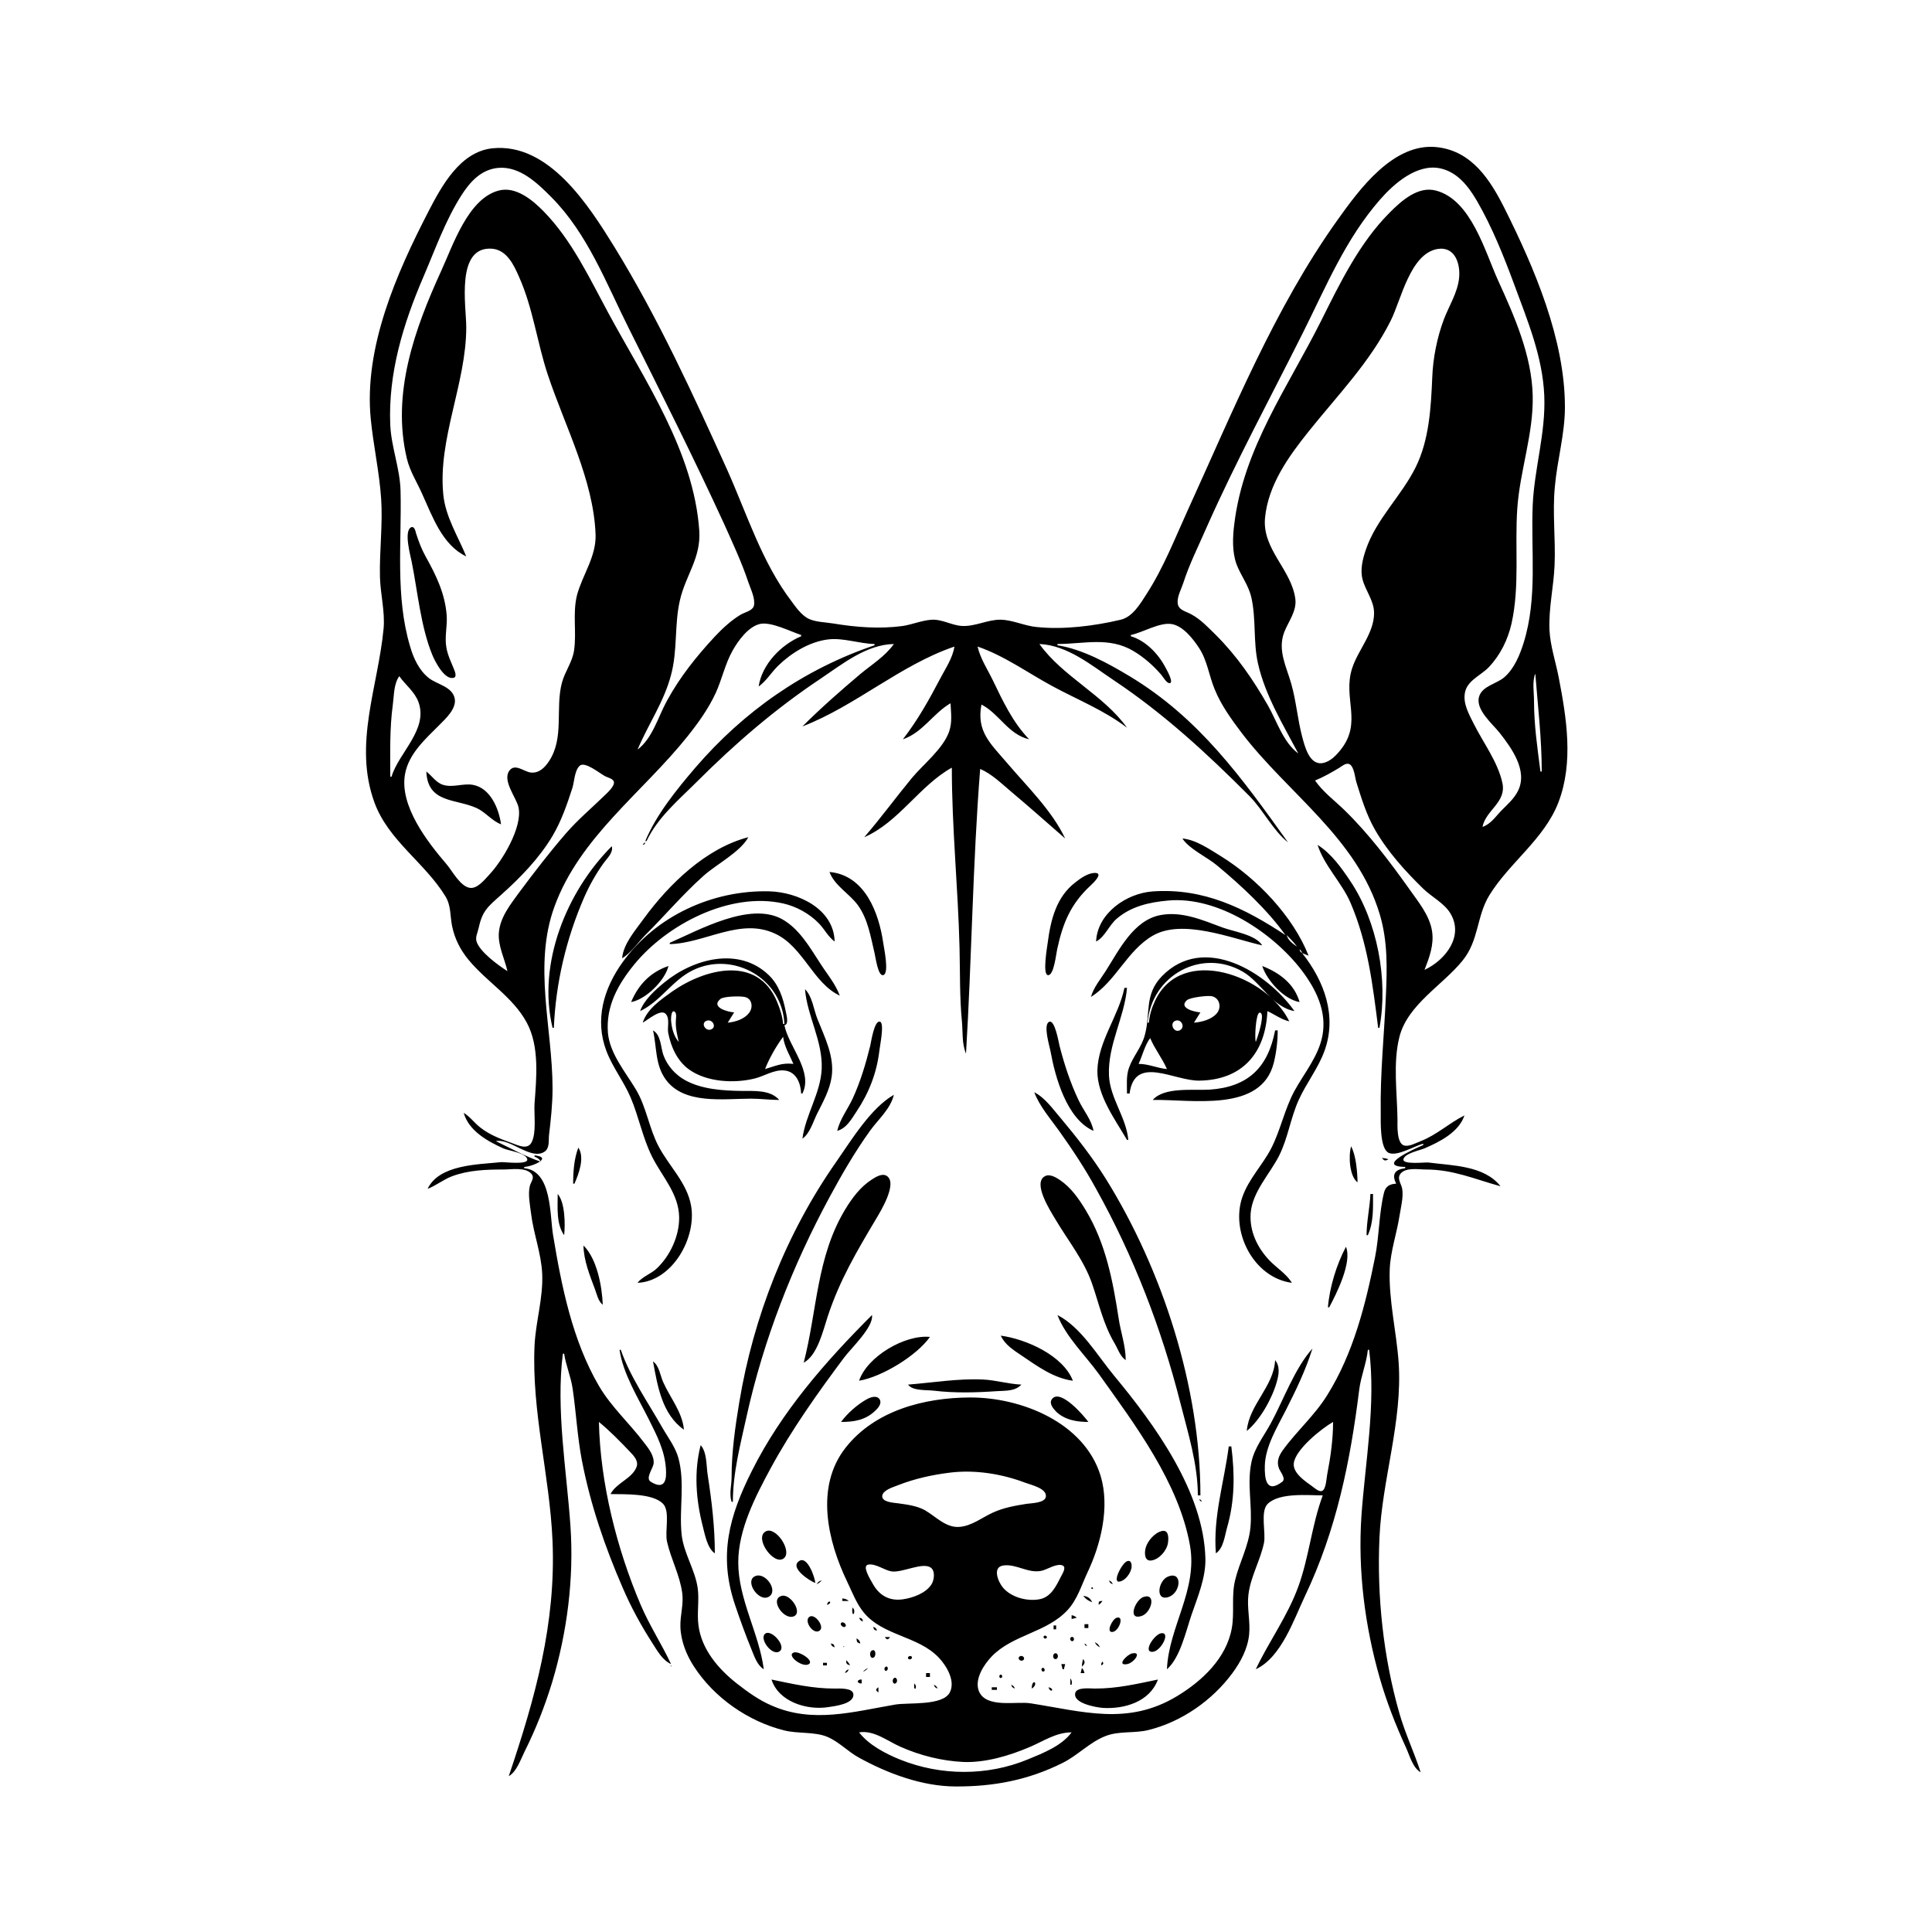 <?xml version="1.0" encoding="UTF-8"?>
<svg xmlns="http://www.w3.org/2000/svg" xmlns:xlink="http://www.w3.org/1999/xlink" width="1500pt" height="1500pt" viewBox="0 0 1500 1500" version="1.1">
<g id="surface1">
<path style=" stroke:none;fill-rule:nonzero;fill:rgb(0%,0%,0%);fill-opacity:1;" d="M 360 864 C 364 878.031 378.477 886.086 391 891.688 C 394.949 893.453 408.242 895.027 409.367 900.016 C 410.406 904.621 391.242 902.051 389 902.289 C 371.383 904.16 341 904 332 923 C 338.676 920.469 344.223 915.754 351 913.23 C 363.816 908.453 377.504 908 391 908 C 397.262 908 407.992 906.023 412.621 911.395 C 415.387 914.598 412 917.699 411.312 921 C 409.828 927.461 411.5 935.512 412.285 942 C 414.195 957.742 420.266 973.148 420.961 989 C 421.793 1008 415.863 1026.148 415 1045 C 412.785 1096.504 426.73 1145.113 428.961 1196 C 431.785 1260.543 415.414 1318.656 395 1379 C 401.168 1375.504 404.172 1366.152 407.246 1360 C 415.988 1342.516 423 1324.73 428.719 1306 C 440.348 1267.242 445.68 1225.457 442.91 1185 C 439.93 1141.465 431.5 1094.508 437 1051 L 438 1051 C 439.363 1060.109 443.199 1068.734 444.574 1078 C 447.328 1096.621 448.234 1115.492 451.805 1134 C 458.406 1168.234 469.695 1201.098 483.574 1233 C 490 1248 497.902 1262.352 506.691 1276 C 510.531 1282 514.414 1289 521 1292 C 513.699 1276.379 504.234 1262 497.426 1246 C 478.918 1202.617 465.977 1151.301 465 1104 C 473.547 1111 481.367 1119.012 488.961 1127 C 491.992 1130.188 496 1134.227 494.203 1139 C 490.582 1148.172 478.594 1151.164 474 1160 C 484.738 1160.223 506.504 1159.219 514.684 1167.418 C 520.551 1173.305 516 1189.176 517.887 1197 C 520.949 1210.586 527.906 1223.102 529.711 1237 C 530.844 1245.727 528 1254.312 528.258 1263 C 528.559 1274 532.957 1285 538.863 1294 C 554.512 1318.145 581 1336.578 609 1343.523 C 619.355 1346.105 632.391 1344.445 642 1348.352 C 651.23 1352.105 658.305 1360 667 1364.688 C 689.328 1377 716.199 1387 742 1387 C 771.527 1387.141 798.352 1382.055 825 1368.73 C 836.594 1363 846 1352.727 858 1348 C 868.762 1343.625 880.883 1346 892 1343.105 C 917.586 1336.68 941.262 1320.133 956.844 1299 C 963.309 1290.238 968.73 1280 969.828 1269 C 970.863 1258.652 968 1248.207 969.285 1238 C 971 1224 978.414 1211.754 981.332 1198 C 982.996 1190.156 978.223 1173.297 984.316 1167.512 C 993.586 1158.707 1015.34 1161 1027 1161 C 1018.383 1184 1016.363 1209 1007.945 1232 C 999.512 1255.082 985.355 1274.105 975 1296 C 994.871 1286.734 1004.488 1257.438 1013.254 1239 C 1037.602 1187.801 1048.355 1134.695 1055.285 1079 C 1056.594 1068.469 1060.965 1058.336 1062 1048 L 1063 1048 C 1068.344 1090.293 1059.98 1134.77 1057 1177 C 1054.191 1219.309 1059.621 1262.355 1071.289 1303 C 1076.617 1321.551 1083.664 1339.469 1091.691 1357 C 1094.516 1363.168 1096.859 1372.516 1103 1376 C 1097.953 1360.496 1090.902 1345.688 1086.426 1330 C 1073.965 1286.324 1069 1239.316 1071 1194 C 1073 1148.594 1089 1103.68 1085.91 1058 C 1084.27 1034.055 1077.992 1009 1079 985 C 1079.645 971.23 1084.469 957.594 1086.574 944 C 1087.578 937.52 1089.75 929.516 1088.668 923 C 1088 919.105 1084.348 915 1087.371 911.227 C 1091.555 906.168 1101.215 908 1107 908 C 1128.395 908 1144.914 915.508 1165 921 C 1152.301 904.777 1127.316 905 1109 902.574 C 1106.555 902.266 1088.668 904.469 1089.633 900 C 1090.574 895.457 1102.398 893.113 1106 891.574 C 1117.785 886.531 1132.703 879 1137 866 C 1125 872 1115.617 881.055 1103 886 C 1099.488 887.297 1093.949 890.543 1090 889.305 C 1084.332 887.438 1085 874 1085 869 C 1084.758 848.348 1081.359 825.289 1086.516 805 C 1092.887 780 1119.934 765 1135.383 746 C 1148.391 730.141 1146.324 711.227 1156.371 695 C 1172 669.656 1199 651.426 1209.934 623 C 1221.824 592 1216.312 557.695 1210.195 526 C 1207.848 513.828 1203.586 501.43 1203 489 C 1202.305 472.23 1206.23 455.688 1206.961 439 C 1207.855 418.57 1205.227 398.34 1207.172 378 C 1209 357.141 1215 337.07 1215 316 C 1215 263.48 1191.391 208.281 1168.246 162 C 1157 139.578 1142.848 117.453 1116 114.285 C 1082 110.289 1055.258 147.199 1038.289 171 C 989.43 239.539 956.984 319.82 922.23 396 C 912.18 418.031 903.484 440.555 890.309 461 C 885.391 468.633 879.48 479 870 481.176 C 849.648 486 825.855 489 805 486.828 C 795.523 486 786.504 481.375 777 481.129 C 766.73 481 757.43 486.465 747 486 C 738.781 485.562 731.402 480.551 723 481.184 C 715.551 481.746 708.402 484.805 701 486 C 683 488.438 664.742 487.02 647 484.078 C 640.828 483.059 632.473 483.027 627 480 C 621.871 477 618 471.602 614.652 467 C 591.617 436.828 580 399.238 564.695 365 C 538 306 511.188 247.383 477.188 192 C 457 159.359 426 110.434 382 115.176 C 357.234 118 342.941 144.289 332.742 164 C 307.926 212 282.477 269.66 287.828 325 C 289.836 345.723 294.488 366.223 295.91 387 C 297.289 407.156 294.52 427.723 295 448 C 295.34 461.18 299 474.824 297.828 488 C 293.547 533.207 274.223 577.82 290.695 623 C 301.504 652.641 329.934 669.789 345.883 696 C 350.258 703.195 349.402 711.09 351 719 C 352.977 728.734 357.328 737.328 363.617 745 C 377.68 762.156 398.34 774.105 409 794 C 419 812.512 416.469 837 415 857 C 414.52 865.332 416.637 879.562 412.684 887 C 409.383 893.094 401.898 889.055 397 887.309 C 388.629 884.324 380 881 373 875.473 C 368.426 872 365 867 360 864 M 495 582 C 503.199 562.406 515.613 544.828 521 524 C 526.184 504.82 523.465 485.207 527.887 466 C 532.371 446.535 544.359 433.137 542.91 412 C 538.719 350.781 500.75 295.586 472.309 243 C 457.516 215.648 444 186.508 421.984 164 C 413.422 155.266 400.262 144.316 387 148 C 363.465 154.34 351.734 190.254 342.691 210 C 321.883 255.449 303.855 305.574 315.883 356 C 318.34 366.285 323.891 374.496 328 384 C 335.926 401.418 343.535 423.215 362 432 C 355.539 416.25 345.902 401.312 344.172 384 C 339.832 340.613 362 297.734 362 254 C 362 237.809 353.602 191.051 382 193.098 C 393.469 194 399 205.777 403 215 C 413.852 239.234 417 266 425.332 291 C 438.508 330.672 460.879 372.664 462.406 415 C 463 432.066 452.32 446.094 448 462 C 444.418 476.273 447.797 490.625 445.699 505 C 444.387 514.016 438.621 521.32 436.289 530 C 430.945 550 438.32 572.812 426.238 591 C 422.984 596 418.371 600.547 412 599.773 C 406.867 599.148 399.934 592.539 395.602 598.164 C 389.609 606 401 619.219 402.621 627 C 405.691 642.383 390 668.328 379.961 679 C 376.445 682.695 370.836 690.027 365 689.352 C 357.48 688.48 351.203 676.234 346.715 671 C 331.98 653.832 310 625.68 314.465 601 C 317.309 585.195 330.227 573.824 341 563 C 345.93 558.047 354.816 550 352.973 542.004 C 350.875 533 339.316 531.387 333 526.473 C 325.445 520.582 321 511 318.438 502 C 306.738 463 311.969 421.195 310.984 381 C 310.562 363.754 303.793 347.219 303 330 C 301.281 290 313 251.516 328.719 215 C 337.867 193.723 345.59 171.68 358 152 C 364.875 141.23 373.504 131.496 387 130.328 C 403.684 129 417.285 142.234 428 153 C 456.25 181.387 470.672 220 488.246 255 C 513.465 305.434 538.789 355.77 562.309 407 C 569 422 575.82 436.461 581 452 C 582.703 457.117 586.469 464.375 585.395 470 C 584.555 474.219 578.273 475.305 575 477.258 C 567.832 481.535 560.836 488 555.172 494.016 C 540.766 509.543 528 525.422 517.859 544 C 510.941 556.508 506.777 573 495 582 M 1151 642 C 1153.539 629 1169.648 623 1166.48 608 C 1163 591.66 1151.625 576.754 1144.246 562 C 1140.605 554.723 1135.84 546.484 1137.328 538 C 1139 528.316 1149.734 524.477 1155.91 518 C 1164.824 508.617 1170.762 496.566 1173.574 484 C 1180 455 1176 424.465 1178 395 C 1180 365.477 1190.715 336.801 1189.984 307 C 1189.227 276 1175.891 245.754 1163.23 218 C 1152.965 195.492 1142.285 155.273 1115 148 C 1101 144.168 1087.977 156.012 1079 165 C 1055.48 188.551 1040.473 219.559 1025.754 249 C 999.938 300.629 965.328 348.152 958.285 407 C 957 417 956.566 428.398 960 438 C 963.449 447.137 969.383 454.215 971.574 464 C 975.344 480.812 972.91 498.238 976.664 515 C 982.262 540 996.215 562.602 1008 585 C 996.402 576.457 991.449 560.164 984.574 548 C 973 527.773 960.469 509.469 944 493 C 938 487.137 932.355 481 925 477 C 920.891 474.648 914.602 473.75 914.32 468 C 914 463 917 457.684 918.574 453 C 923.457 437.773 930.691 423.59 937 409 C 959.844 357.652 986.656 308.191 1011.754 258 C 1029.773 222 1044.629 185.711 1071.426 155 C 1082.227 142.621 1100 127 1118 130.668 C 1131.57 133.562 1140 144.559 1146.715 156 C 1158.555 176.512 1167.473 198.82 1175.68 221 C 1186 249.113 1197.629 276.621 1198.961 307 C 1200.234 336.047 1191.297 363.332 1190 392 C 1188.465 428 1193.867 464 1182.973 499 C 1180 508.52 1175.66 519.109 1167.984 525.785 C 1162 531 1150.734 532.512 1148.32 541 C 1145.457 551.082 1158.922 562.098 1164.332 569 C 1173.598 580.824 1186.383 598.379 1178.574 614 C 1175.641 620 1170.543 624.406 1166 629 C 1161.273 633.789 1157.574 639.766 1151 642 M 1116 193.328 C 1129.789 191 1134 205.043 1132.824 216 C 1131.609 227.332 1125 237.527 1121 248 C 1115.723 262.09 1112.559 278 1112 293 C 1111 316.344 1109.656 341.746 1099 363 C 1087.832 385.398 1068.457 403 1060.355 427 C 1057.926 434.227 1055.887 442.457 1057.926 450 C 1060.336 459 1066.82 466.371 1066.82 476 C 1066.82 491.727 1054.344 504.609 1049.746 519 C 1042.367 542.086 1057.941 560.609 1040.984 582 C 1037.488 586.406 1032.832 591.379 1027 592.422 C 1016.555 594.293 1013 579.34 1011 572 C 1007.461 558.52 1006.363 544.445 1002.57 531 C 998.809 517.656 991.785 505 997 491 C 1000.227 482.637 1006.938 474.418 1005.695 465 C 1002.664 442.004 979.797 426.523 982.172 402 C 984.645 376.391 1000.438 354.449 1016 335 C 1038.277 307.156 1063.629 281.199 1079.73 249 C 1087.812 233 1094.773 197.043 1116 193.328 M 319.301 409.348 C 313.262 412 318.68 431.414 319.602 436 C 324.234 459.043 326.633 486.246 335.453 508 C 337.422 513 345.176 528.488 352.395 526.172 C 354.797 525.398 353.227 521.465 352.648 520 C 350.375 514.266 347.723 509.156 346.617 503 C 345 494.547 347.406 486.348 346.816 478 C 345.617 461.051 338.609 446.613 330.426 432 C 327.23 426.297 325 420.223 323 414.004 C 322.676 412.523 321.727 408.332 319.301 409.348 M 622 493 L 622 494 C 606.449 500.508 591.578 515.793 589 533 C 595 528.699 598.754 522.199 604 517.016 C 614.262 507 628.465 498.176 643 496.441 C 654.816 495.035 667 499.754 679 500 L 679 501 C 624.312 519.5 577.516 552.262 539.871 596 C 525.355 613 509.609 632.32 501 653 L 502 653 C 510.562 634.68 526.961 621.039 541 607 C 570.719 577.281 601.984 550.344 637 527 C 654 515.621 672.523 500.441 694 500 C 687.305 509.504 676.781 516 668 523.273 C 652.578 536.316 637.281 549.719 623 564 C 664.434 548 698.926 516.328 741 502 C 739.648 511.016 734 519.059 729.891 527 C 720.938 544 712.738 558.719 701 574 C 716.637 568.582 724.277 554 738 546 C 738.324 553.516 739.453 560.637 736.891 568 C 732.281 581.254 716.977 593.281 708 604 C 695.52 619.137 683.859 635.137 671 650 C 697.742 638.457 713.863 610.012 739 596 C 739 642.789 743.844 689.305 744.984 736 C 745.449 755.016 745 774.07 746.828 793 C 747.617 801.277 746.711 810.207 750 818 C 754.469 744.418 755.199 670.473 761 597 C 769.855 600.742 777.688 608.449 785 614.59 C 799.184 626.492 813 638.82 827 651 C 816.66 629.141 797 610.191 781.57 592 C 768.871 577.18 758 567.824 762 547 C 776 554.262 782.617 570.109 799 574 C 786.168 560.59 778.711 544.473 770.742 528 C 766.559 519.355 761.188 511.457 759 502 C 779.562 509.004 798 522.414 817 532.691 C 836.297 543.129 857.52 551.562 875 565 C 857 539.645 824.902 525.203 807 500 C 828.973 501 847.492 516.66 865 528.332 C 903.477 554 937.469 585.309 970 618 C 980.574 628.625 988.559 645.043 1000 654 C 964.219 604 931 557.504 877 525 C 860.426 515.035 840.391 504 821 501 L 821 500 C 841.566 500 861 494.152 880 505.453 C 888.203 510.34 895.484 516.77 901.699 524 C 902.891 525.387 906 531.012 908.395 530.367 C 911.359 529.551 905.473 519.402 904.738 518 C 899.316 507.66 889.434 497.363 878 494 L 878 493 C 887.289 491.078 900.727 482.785 910 484.574 C 918.754 486.262 926.277 496.016 930.895 503 C 937.324 512.727 938.621 524.41 943 535 C 948 547.398 956 558.379 964 569 C 1000 616.184 1053.598 650.656 1071.277 710 C 1077.465 730.762 1076.973 751.688 1076 773 C 1074.695 803.609 1071.492 833.34 1072 864 C 1072 870.832 1071.262 891.453 1078 895 C 1084.625 898.242 1098.305 889.551 1105 888 L 1105 889 C 1098 892 1067.625 905.5 1091 906 L 1091 907 C 1082.887 908 1080.395 911.773 1084 919 C 1079 919.273 1075.805 921 1074.531 926.004 C 1070.633 941.824 1070.852 959.738 1067.602 976 C 1060.223 1013 1050.68 1050.766 1030.574 1083 C 1020.695 1099 1006.762 1111.012 995.93 1126 C 992.84 1130.273 991 1134.816 992.969 1140 C 993.898 1142.625 998.695 1148.055 995.574 1150.43 C 982.789 1160.16 981.777 1147.48 982 1138 C 982.391 1123 991.605 1108.09 998.242 1095 C 1006.238 1079.238 1013.613 1064 1019 1047 C 1005.297 1062.176 996.465 1087 986.691 1105 C 981.43 1114.727 974 1124.023 971.668 1135 C 967.945 1152.059 972.484 1169 970.828 1186 C 969.434 1200.43 962.25 1213.086 958.898 1227 C 955.941 1239.277 958.551 1251.75 956.387 1264 C 952.266 1287.301 933.48 1305 914 1316.797 C 875.758 1340.012 840.766 1328.793 800 1322.438 C 788.93 1320.715 765.59 1326.527 760 1313 C 756.406 1303.68 763.879 1292.402 770 1286.004 C 786.512 1269 812.637 1267.637 828.906 1250 C 836.449 1241.824 839.57 1231 844.254 1221 C 854.762 1199 861.777 1170.121 854.559 1146 C 842 1104.434 792.871 1084.824 753 1085 C 717.652 1085.156 679.328 1095.004 656.52 1124 C 632.723 1154.246 642.48 1196.371 657.742 1228 C 661.703 1236.211 664.801 1244.828 670.668 1252 C 685.68 1270.199 712.91 1270.066 728.906 1287.016 C 734.863 1293.328 742 1305.043 737.426 1314 C 731.848 1324.605 705.453 1321.68 695 1323.434 C 662.504 1329 630.797 1338.234 599 1324.137 C 589.305 1320 580.316 1313.512 572 1307 C 557.742 1295.797 544.711 1280.59 542.289 1262 C 541 1252.426 543 1242.559 541.699 1233 C 539.602 1218.434 530.648 1205.781 529.172 1191 C 527.223 1171.5 531.934 1151.172 526.711 1132 C 524.379 1123.445 518.348 1115.652 514 1108 C 503.25 1089.074 489 1068.574 482 1048 L 481 1048 C 483.758 1066.66 495.418 1085.328 503.754 1102 C 509.938 1114.371 516 1126.02 517 1140 C 517.727 1148.688 516.348 1157.25 505.324 1150.488 C 500.691 1147.652 507.234 1140 507.496 1136 C 507.898 1130 503.508 1124.504 500 1120 C 488.727 1105 474.609 1092.406 465 1076 C 444.422 1040.805 436 998.746 429.414 959 C 426.762 943.18 428.609 909 407 907 L 407 906 C 413.602 905.715 429.473 898.617 415 897 L 415 898 C 417.484 899.012 418.598 899.727 420 902 C 408.578 898.215 396 891.246 385 886 C 395.973 883.496 412.332 901.164 422.773 894.168 C 426.973 891.355 425.777 885.297 426.285 881 C 427.707 869 429 857.113 429 845 C 428.98 798.254 413.824 749.723 430.438 704 C 450 650.023 498.785 615.457 533.551 572 C 541.988 561.449 550 550.328 555.691 538 C 560.609 527.258 563 515.277 568.871 505 C 573 497.578 581 486.504 590 484.445 C 598.52 482.465 613.75 490.316 622 493 M 1192 523 C 1194 548.574 1197 573.25 1197 599 L 1196 599 C 1193.609 580.492 1191 562.742 1191 544 C 1191 537.578 1189.504 529 1192 523 M 310 525 C 314.746 531.738 321.945 537.027 324.867 545 C 332.715 566.402 309.449 584.469 304 603 L 303 603 C 303 584.246 302.449 565.609 305 547 C 305.965 540 305.641 531 310 525 M 1106 753 C 1109.723 743.348 1113.465 733.531 1111.852 723 C 1109.941 710.531 1101 700 1094 690 C 1078.895 668.812 1062.633 647.281 1043.961 629.09 C 1036.191 621.52 1027.258 615 1021 606 C 1027.637 603.238 1033.891 599.723 1040 596 C 1042 594.711 1045 592.137 1047.582 593.254 C 1051.387 595 1051.945 603.508 1053 607 C 1056.906 619.543 1060.879 632.555 1067.426 644 C 1077.258 661.184 1090.887 676.219 1105 690 C 1111.527 696.352 1121.195 701.137 1125.996 709 C 1136.797 726.707 1122.395 745.355 1106 753 M 394 754 C 386.996 749.617 372.531 739.039 369.988 731 C 368.93 727.602 370.785 724.23 371.484 721 C 374.473 707.16 378.504 704.199 389 694.824 C 403.898 681.523 418.754 666.27 428.984 649 C 435.871 637.379 440.168 624.773 444.328 612 C 445.934 607.086 446 598.324 449.996 594.617 C 454 590.652 465.922 600.746 470 602.742 C 471.777 603.609 475.805 604.609 476.543 606.699 C 477.777 610.195 471 616 468.984 618 C 459 627.695 448.574 636.445 439.426 647 C 426.578 661.816 414.746 677.223 403 693 C 396.281 702.273 388.363 712.031 387.328 724 C 386.457 734.078 391.773 744.383 394 754 M 331 599 C 332 623.734 353.797 620 370 627.352 C 377 630.559 381.746 637.195 389 640 C 387.352 627.758 380.672 611.664 367 609.328 C 359.453 608.039 351.559 611.719 344 609.348 C 338.477 607.613 335.395 602.359 331 599 M 483 744 C 489.762 740.027 495.402 731.602 501 726 C 516 711 530 694.543 546 680.172 C 555.914 671.199 574.746 661.602 581 650 C 548.176 658.516 519.527 686.32 500 713 C 493.613 722.004 484 732.562 483 744 M 918 651 C 923.262 659.195 937.324 665.512 945 672 C 963.434 687.309 984 706.34 998 726 C 966.203 705 934.461 689.324 895 692.09 C 874.473 693.527 851.953 709.133 851 731 C 857.855 727.496 861 718.398 867 713.301 C 878.402 703.531 892.461 700.484 907 699.172 C 945.535 695.688 988 724 1010.348 753 C 1021.617 767.766 1030.301 785.043 1026.738 804 C 1023.719 820.07 1012.652 833 1005 847 C 997.277 861.258 994.223 877.543 986.742 892 C 980 904.777 969.594 915.297 964.699 929 C 955 956.152 973.277 992 1003 996 C 999.223 989.469 991.316 984.441 986 979 C 976.367 969.094 970 956.055 971 942 C 972.324 925.188 986 911.461 993.242 897 C 1000 883.352 1002 868 1008.312 854 C 1014.191 841 1023.387 829.508 1028.305 816 C 1038.215 788.789 1028.195 761.684 1011 740 L 1016 742 C 1003.906 711.309 975.781 682 948 664.812 C 939 659.328 928.68 652 918 651 M 499 656 C 500.637 655.453 500.453 655.637 501 654 C 499.688 654.77 499.77 654.688 499 656 M 1023 656 C 1028 672 1041.895 685.398 1048.574 701 C 1062 732.395 1065.777 764.582 1070 798 L 1071 798 C 1077.926 760.695 1069.387 715.391 1048.328 684 C 1041.457 673.758 1033.582 662.617 1023 656 M 475 657 C 440 692 417 748.059 429 798 L 430 798 C 431.492 763.223 439.531 729 453.426 697 C 457.547 687.52 462.695 678.387 468.746 670 C 471.465 666.23 476.312 662 475 657 M 644 677 C 648 687.77 659.633 693.812 666.211 703 C 673.906 713.746 676 727.43 679 740 C 679.676 742.367 681.789 759.68 686.297 756.824 C 690.23 754.332 686.328 736.156 685.73 732 C 682.398 709 671.656 679.43 644 677 M 850.832 677.781 C 845.375 677.305 839 681.801 835 685 C 820 696.367 815.75 714.383 813.426 732 C 812.98 735.355 809.348 756.258 813.473 757.078 C 818.25 758.027 820 740.203 820.789 737 C 825.215 716.508 831.27 701.789 846.961 687.285 C 848.297 686.051 856.594 678.289 850.832 677.781 M 495 996 C 522 994.762 541 961 536.535 936 C 533.328 918.18 519.465 905.484 511.32 890 C 503.906 876 502 859.824 493.801 846 C 485.805 832.598 473.465 818.121 472 802 C 470.312 781.438 479.609 764.555 492.262 749 C 517.656 717.777 566.66 692.16 608 701.426 C 618.34 703.742 628.543 709.391 635.906 717.039 C 640.273 721.574 642.875 727.219 648 731 C 647.457 705.547 619.379 692.562 597 692.016 C 553.238 691 509.23 711.117 483.43 747 C 468.742 767.426 461.562 791.652 470.812 816 C 475.641 828.707 484.234 839.516 489.574 852 C 496 867.047 498.895 883.297 506.246 898 C 514 913.512 527 926.715 527.289 945 C 527.5 959.535 520.316 975 509.91 984.824 C 505.543 989.02 498.465 991.273 495 996 M 520 732 L 520 733 C 547.238 732.438 574.891 712.07 602 725 C 623.629 735.121 631.293 763.344 652 773 C 648.66 763.828 642 756.098 636.859 748 C 628.672 735.465 620.574 721 607 713.52 C 582 700 542.902 722 520 732 M 847 774 C 866.355 762 874.969 738.059 895 726.465 C 918 713.059 956 728.527 980 734 C 974.879 725.652 957.781 723.324 949 720.051 C 933.789 714.379 917.652 707.324 901 710.469 C 880 714.41 868.738 737.785 858.414 754 C 854.266 760.512 849.172 766.48 847 774 M 999 726 C 1001.875 729 1004.656 731.672 1007 735 C 1003.719 732.688 999.969 730.004 999 726 M 1009 737 C 1010.188 738.188 1010.527 738.586 1011 740 C 1009.453 738.738 1009.191 738.805 1009 737 M 497 785 C 513 777.406 522 761 538 753.258 C 569.254 738.074 607.48 759.715 609 795 L 608 795 C 607.516 789.07 605.637 783.488 603.395 778 C 588.387 741.273 547.453 752 522 769.723 C 513.238 776 502.391 783.379 499 794 C 502.855 792 513.203 782.746 517 787.359 C 520.191 791 517.965 797.645 518.809 802 C 520.91 812.832 525.809 823.77 535 830.363 C 548.688 840.18 570 841.316 586 837.336 C 593.613 835.43 600.887 830.344 609 831.113 C 618.289 832 621.648 841 622 849 L 623 849 C 631.527 832.008 612.469 812.809 609 796 C 612.758 795.375 610.578 788 610 785 C 607.977 774.773 604.676 764.598 596.941 757.133 C 573.625 734.645 538.332 744.395 516 762.605 C 508.984 768.328 500 776.301 497 785 M 875 849 L 877 849 C 881 818.699 911.359 839.223 931 839 C 964.727 838.609 982.613 817.328 984 785 C 989.77 787.695 994.723 791.496 1001 793 C 984 757.492 917.531 733 896.781 777 C 894.258 782.371 892.484 788.078 892 794 L 891 794 C 893.969 757.648 932.582 735.652 965 754.465 C 979 762.68 988 782 1005 785 C 983.758 755 934.703 724.305 902 758.039 C 888.406 772.199 893.324 786.586 889 803 C 886.555 813 879.895 819.633 876.551 829 C 874.281 835.344 875 842.379 875 849 M 490 778 C 501.395 776 516.34 761.23 519 750 C 505 754.742 495.609 764.531 490 778 M 980 750 C 983.602 761.281 997 776 1009 778 C 1004.895 763.754 993.281 755.16 980 750 M 873 767 C 868.457 789 852.695 808.121 852 831 C 851.652 850.289 865.73 869.137 875 885 L 876 885 C 874.477 867.57 861.82 852.711 861 835 C 859.984 811.125 873 790.199 875 767 L 873 767 M 625 768 C 626.723 789.109 638.906 808.281 637.961 830 C 637 849.012 625.512 865.344 623 884 C 628.609 880.324 631.305 871 634.246 865 C 638.855 855.785 644.207 846.359 645.699 836 C 647.98 820.164 640.258 805.254 634.602 791 C 631.66 783.594 630.762 773.754 625 768 M 565 794 L 570 786 C 565.656 785.812 551.371 782.234 559.32 775.605 C 561.895 773.461 574.562 773.312 577.98 774 C 583.684 775 584.887 781.504 581.988 785.816 C 578.398 791.16 571 793.469 565 794 M 927 794 L 932 786 C 928 785.824 914.613 782.758 921.449 776.602 C 923.953 774.348 937.691 772.742 940.996 773.477 C 947.18 775 948.512 782.379 944.684 786.812 C 940.496 791.656 933 793.5 927 794 M 527 809 C 523 804.352 521.43 798 521 792 C 521 791 520.973 784 523.625 785.348 C 525.562 786.422 524.871 790.273 524.754 792 C 524.352 798 525.688 803.266 527 809 M 975 809 C 973.938 806.395 975 786.207 978 786.207 C 980.395 786.207 979.734 790.68 979.566 792 C 978.816 798 976.91 803.344 975 809 M 548.316 792.621 C 552.977 790.562 557 797.535 551.855 799.34 C 547.746 800.75 543.984 794.535 548.316 792.621 M 650 878 C 657.246 876 661 869 665 863 C 674.609 848.582 680.625 833.238 682.715 816 C 683 812.656 686.742 795 683.449 793.348 C 678.859 791.246 676.277 809.363 675.625 812 C 672.172 826 667.969 840 661.973 853 C 658 861.484 652.191 868.777 650 878 M 849 878 C 847.43 869.188 841 862 837.32 854 C 830.977 840.652 826.305 826.297 822.629 812 C 821.941 809.316 819 791.348 814.551 793.348 C 809.688 795.523 814.902 812.262 815.574 816 C 819.234 836.281 828.168 868.832 849 878 M 912.312 792.621 C 917 790.508 920.746 797.523 915.852 800 C 911.293 802.039 907.906 794.578 912.312 792.621 M 507 800 C 510 813 508.535 826.527 516.789 838 C 531 857.824 561.828 853 583 853 C 590.391 853 597.648 854 605 854 C 598 846 585.695 847.109 576 847 C 561.469 846.824 544.961 845.824 532 838.688 C 524.246 834.418 518 827.355 515 819 C 512.84 812.754 513.281 803.633 507 800 M 990 800 C 984.383 829 968.895 844 939 846 C 926.609 846.758 903.848 843.715 895 854 C 924.941 853.383 979.391 864.211 989 825 C 991 816.805 992 808.414 992 800 L 990 800 M 608 805 C 609 812.703 613 819 616 826 C 607 825 602.383 827.586 594 830 C 596.992 822.105 602.906 811.73 608 805 M 893 806 C 896.531 814.438 902.395 821.641 906 830 C 898.34 829.328 891.895 826.004 884 826 C 886.816 820.047 889 811 893 806 M 803 848 C 807 858.781 815.637 868.66 822.289 878 C 832.699 892.609 842.43 907.301 851 923 C 879.977 975 901.781 1031.383 916.375 1089 C 922.309 1112.43 929.996 1136.621 930 1161 L 932 1161 C 932 1077 902.605 986 858.426 915 C 848 898.383 836 883 823.426 868 C 817.383 861 811.457 852.387 803 848 M 568 1166 L 569 1166 C 569 1143.602 574.777 1121.73 579.574 1100 C 592.773 1040.242 615.227 982.77 644.309 929 C 653.719 911.602 663.887 894.078 675.43 878 C 681.887 869 691.344 861.086 694 850 C 676 860.305 660.98 885.281 649.281 902 C 610.457 957.461 584.969 1022.289 573.922 1089 C 570.758 1108.102 568 1127.629 568 1147 C 567.988 1153.395 566 1159.773 568 1166 M 1107 887 L 1106 888 L 1107 887 M 1049 890 C 1046.891 897.137 1047.566 913.168 1054 918 C 1053.828 909.762 1052.875 897.289 1049 890 M 449 891 C 445.652 900 445 909.566 445 919 L 446 919 C 449.352 911.441 454.176 898.574 449 891 M 1073 899 C 1074.594 901.348 1075.574 901.48 1078 900 C 1076.199 899.438 1074.879 899.176 1073 899 M 624 1058 C 634.824 1052.078 639 1033 642.668 1022 C 652 993.73 665.227 971.496 680.395 946 C 683.789 940.297 697 918.711 688.566 913.031 C 684.977 910.629 680 913.762 677 915.699 C 668 921.473 661.656 930 656.203 939 C 633.852 976.016 634.484 1017.48 624 1058 M 874 1056 C 873.992 1044.629 870 1034.145 868.426 1023 C 863.938 994.078 858.469 965.445 843.199 940 C 837.852 931.086 831.727 922.156 823 916.223 C 819.93 914.137 814.984 911.148 811.227 913.219 C 801.531 918.566 815.586 940.172 819 946 C 828.629 962.375 841.316 978 847.656 996 C 853.41 1012.402 856.391 1027.77 865.398 1043 C 867.961 1047.336 869.715 1053.191 874 1056 M 433 927 C 433 937.223 431.734 950.219 438 959 C 438.926 950.598 438.715 933.562 433 927 M 1064 927 C 1063.539 937.699 1061 948.281 1061 959 L 1062 959 C 1066.574 948.668 1066 938.047 1066 927 L 1064 927 M 453 967 C 453.242 978.828 457.871 990.062 461.949 1001 C 463.465 1005.059 464.461 1010.344 468 1013 C 467.383 998.648 463.605 977.465 453 967 M 1045 968 C 1037.727 981.66 1032.23 999.543 1031 1015 L 1032 1015 C 1037.605 1004.477 1049.961 980 1045 968 M 677 1021 C 640.902 1057.098 606.742 1096.023 583.754 1142 C 566 1177.32 557.766 1207.664 570.668 1246 C 574.617 1257.742 578.922 1269.531 583.602 1281 C 585.758 1286.27 587.988 1293 593 1296 C 589.363 1268 573.18 1241.746 573.18 1213 C 573.18 1187.562 586.52 1161.793 598.309 1140 C 614.562 1110 634.953 1081.344 655.375 1054 C 660.746 1046.805 678.492 1030.129 677 1021 M 821 1021 C 827.371 1037.809 842.906 1052.492 853.289 1067 C 881.258 1106.07 915.406 1151.535 923.914 1200 C 929.977 1234.504 907.426 1263 906 1296 C 916.195 1287.262 920.754 1266.461 925 1254 C 929.746 1240.09 936.242 1225 935.871 1210 C 934.594 1158.309 896.496 1106.051 864.918 1068 C 852 1052.441 839.41 1030.5 821 1021 M 667 1072 C 684.719 1069 711.676 1052.613 722 1038 C 702.535 1036 673.199 1053.305 667 1072 M 777 1037 C 780.191 1044 786.887 1048.207 793 1052.328 C 805.309 1060.629 817.895 1070 833 1072 C 825.375 1052.316 796.613 1039.641 777 1037 M 480 1047 L 481 1048 L 480 1047 M 990 1056 C 989 1076.562 969.664 1090.609 968 1111 C 978.309 1102.609 987.676 1085.758 991.254 1073 C 992.875 1067.23 994 1061 990 1056 M 507 1057 C 510.516 1076 513.938 1098 531 1110 C 529.805 1096.32 520.238 1085.195 514.863 1073 C 512.605 1068 511.785 1060.266 507 1057 M 705 1075 C 708.488 1080 719.348 1079.039 725 1079.715 C 741.297 1081.664 757.684 1081.215 774 1080.09 C 780.715 1079.629 788 1080.324 793 1075 C 782.918 1074.566 773 1071.48 763 1071.039 C 743.547 1070.188 724.316 1073.477 705 1075 M 653 1104 C 662.73 1104 671.477 1102.68 678.98 1095.816 C 681.293 1093.699 685 1090 682.953 1086.434 C 680.723 1083 675.797 1084.812 673 1086.363 C 665.797 1090.359 657.789 1097.344 653 1104 M 845 1104 C 841.738 1099.371 823 1077.586 816.699 1086.32 C 814.25 1089.637 817.762 1093.66 820 1096 C 826.801 1102.477 835.98 1104 845 1104 M 465 1103 L 464 1104 L 465 1103 M 1035 1104 C 1035 1117.719 1033 1131.551 1030.398 1145 C 1029.844 1147.777 1029.555 1156.395 1026.438 1157.555 C 1023.992 1158.461 1020.766 1155.402 1019 1154.113 C 1013.684 1150.238 1003.547 1143.773 1004.504 1136 C 1005.816 1125.305 1026 1109.125 1035 1104 M 544 1122 C 538.652 1142.676 540.352 1164.496 545.629 1185 C 547.285 1191.438 549.199 1202.168 555 1206 C 555 1185.496 552.566 1165.246 549.426 1145 C 548.305 1137.777 548.977 1127.719 544 1122 M 954 1123 C 950.383 1151.008 941.75 1177.5 944 1206 C 949.91 1202.125 950.871 1192.398 952.711 1186 C 958.742 1165 958.719 1144.512 956 1123 L 954 1123 M 738 1143.285 C 757.316 1141 777.926 1144.324 796 1151.191 C 800.195 1152.785 812.949 1155.555 812 1162 C 811.379 1167 800.719 1167.027 797 1167.578 C 788 1169 779.27 1170.559 771 1174.312 C 762.453 1178.191 754.68 1184.656 745 1185.473 C 734.355 1186.367 726.473 1177.309 718 1172.469 C 711.652 1169 704 1168.125 697 1167.129 C 693.805 1166.684 684.223 1166.328 685 1161.141 C 685.762 1156.805 693.578 1154.559 697 1153.203 C 710.172 1148 723.957 1145 738 1143.285 M 931 1164 C 931.77 1165.312 931.688 1165.23 933 1166 C 932.453 1164.363 932.637 1164.547 931 1164 M 594.316 1189.07 C 585.504 1194.277 600.68 1215.602 608.398 1210 C 615.645 1204.652 602.227 1184.402 594.316 1189.07 M 901.98 1188.711 C 896.402 1190.031 890.766 1196.578 889.418 1202 C 888.469 1205.828 888.492 1212.371 894 1211.547 C 900 1210.633 905.855 1204 906.785 1198 C 907.371 1194.289 907.574 1187.387 901.98 1188.711 M 633 1229 C 632.785 1225 626.898 1207.578 620.449 1212 C 612.648 1217.102 628.984 1227.668 633 1229 M 874.93 1212.176 C 870.938 1213.816 862.52 1230.109 870 1227.762 C 874 1226.52 877.281 1222 878.336 1218 C 878.98 1215.633 878.664 1210.645 874.93 1212.176 M 674.188 1214.734 C 679.887 1213.832 686.426 1219 692 1220 C 700.238 1221.395 716 1212.629 722.566 1217.027 C 726.301 1219.574 725.328 1226.73 723.258 1230 C 718.855 1237 708.762 1240.582 701 1241.699 C 690.246 1243.25 682.301 1238.512 677.262 1229 C 676 1226.629 668.816 1215.586 674.188 1214.734 M 779 1215.434 C 789.254 1214 798.457 1222 809 1219.473 C 813 1218.543 821.215 1213.148 825.352 1215.617 C 827.98 1217.188 824.625 1222.238 823.754 1224 C 820 1231.422 816 1240.043 807 1241.672 C 797.363 1243.41 785.289 1240.266 778.766 1232.699 C 775.191 1228.555 770 1216.703 779 1215.434 M 586.227 1223.746 C 577.871 1227.516 589 1244.047 596.77 1239.781 C 604.805 1235.34 594.285 1220.113 586.227 1223.746 M 907 1224 C 899.359 1226.773 896.527 1243.164 907 1240 C 916.859 1237 918.426 1219.543 907 1224 M 634 1230 C 635.949 1229.062 636.551 1228.609 638 1227 C 635.789 1227.684 635.297 1228.078 634 1230 M 861 1227 C 861.898 1229.125 861.875 1229.102 864 1230 C 863 1228.078 862.926 1228 861 1227 M 847.5 1232.5 C 846.871 1233.129 847.871 1234.129 848.5 1233.5 C 849 1233 848 1232 847.5 1232.5 M 607 1239 C 597.402 1241.41 607.965 1257.465 615.852 1255.074 C 623.797 1252.664 613.855 1237.25 607 1239 M 841 1239 C 843 1241.578 844.914 1242.789 848 1244 C 846.316 1240.656 844.699 1239.574 841 1239 M 888 1239.801 C 881.57 1241.781 875 1258 886 1254.758 C 894 1252.434 898 1236.73 888 1239.801 M 654 1241 L 654 1243 L 659 1243 C 657.211 1241.578 656.293 1241.305 654 1241 M 642 1246 C 647 1244.656 643.344 1241 642 1246 M 853 1246 C 854.457 1245 854.895 1244.457 856 1243 C 853.266 1243 852.914 1243.266 853 1246 M 662 1248 C 661.52 1250.199 661.52 1250.801 662 1253 L 663 1253 C 663.465 1250.523 663.473 1250.012 662 1248 M 628.602 1255.16 C 623.621 1258.121 631.449 1269.707 636.383 1266 C 640.477 1263 632.809 1252.664 628.602 1255.16 M 832 1254 L 832 1257 L 836 1256 C 834.457 1254.734 833.953 1254.512 832 1254 M 867 1256 C 863.535 1257 858.25 1268 864 1267 C 868.957 1266.16 873 1254.215 867 1256 M 667 1256 C 667.902 1258 668 1258 670 1259 C 669.52 1256.637 669.363 1256.48 667 1256 M 653 1260.066 C 651.891 1261.566 654.742 1264 656.188 1263 C 657.992 1261.488 654.574 1258.395 653 1260.066 M 842 1261 L 842 1264 L 845 1264 L 845 1261 L 842 1261 M 818 1262 L 818 1265 L 820 1265 L 820 1262 L 818 1262 M 678 1263 C 678.48 1265.363 678.637 1265.52 681 1266 C 680 1264 680 1264 678 1263 M 594.473 1268.137 C 588.59 1271.508 599.461 1286.461 605.395 1282 C 610.602 1278.004 599.355 1265.34 594.473 1268.137 M 901.852 1268 C 896.426 1268.379 886.797 1283.133 895 1282.457 C 901.238 1282 909 1267.43 901.852 1268 M 810.688 1270.117 C 809.301 1271.074 811 1272.723 812.312 1272 C 813.699 1271 811.902 1269.273 810.688 1270.117 M 831.551 1271.156 C 829.977 1272.281 831.559 1275.047 833.207 1274 C 834.734 1272.727 833.215 1270 831.551 1271.156 M 687 1271 C 688.555 1273.324 689.445 1273.324 691 1271 L 687 1271 M 665 1272 C 665.211 1274.738 665.305 1275.422 668 1276 C 667.324 1273.703 667 1273.227 665 1272 M 850 1275 C 851 1277.133 851.883 1277.781 854 1279 C 852.848 1276.75 852.25 1276.152 850 1275 M 645 1276 C 645.898 1278.125 645.875 1278.102 648 1279 C 647.52 1276.637 647.363 1276.48 645 1276 M 842 1276 C 842.547 1277.637 842.363 1277.453 844 1278 C 843.23 1276.688 843.312 1276.77 842 1276 M 654.668 1278.332 C 654.223 1278.777 655.277 1278.723 655.332 1278.668 C 655.777 1278.223 654.723 1278.277 654.668 1278.332 M 677.172 1281.348 C 674.27 1282.57 675.559 1288.672 678.453 1286.824 C 680.348 1285.617 680 1280.145 677.172 1281.348 M 616.324 1283 C 610.289 1285.047 622.555 1294.648 627.637 1292.219 C 633 1289.613 620.184 1281.57 616.324 1283 M 819.176 1283.629 C 816.852 1284.148 817.297 1288.598 819.824 1288.078 C 822.215 1287.59 821.609 1283.09 819.176 1283.629 M 878.98 1283.707 C 874.887 1284.629 866.574 1293.441 875 1292.043 C 880.352 1291.156 887 1282 878.98 1283.707 M 705.602 1286.027 C 703.82 1287.316 705.82 1289.113 707.398 1288 C 709.18 1286.684 707.18 1285 705.602 1286.027 M 791.645 1286.066 C 789.453 1287.691 792.402 1290.379 794.355 1289 C 796.547 1287.309 793.598 1284.621 791.645 1286.066 M 841 1288 C 840.355 1290.105 840 1291.797 840 1294 C 842.215 1291.781 842.777 1290.66 841 1288 M 657 1289 C 656.914 1291.77 657.352 1292.133 660 1293 C 659 1291.051 658.609 1290.449 657 1289 M 856 1290 C 855 1291.48 855 1291.203 855 1293 C 856.766 1292.02 856.953 1291.777 856 1290 M 639 1291 L 639 1293 L 642 1293 L 642 1291 L 639 1291 M 824 1292 L 825 1296 L 826 1296 L 827 1292 L 824 1292 M 520.668 1293.332 C 520.223 1293.777 521.277 1293.723 521.332 1293.668 C 521.777 1293.223 520.723 1293.277 520.668 1293.332 M 687.473 1294.156 C 686 1295.148 686.75 1298.098 688.527 1297 C 689.926 1296 689.25 1293 687.473 1294.156 M 809 1295.156 C 808 1296.078 809 1298.434 810.488 1297.676 C 812 1296.793 810.363 1294 809 1295.156 M 670 1298 C 671.949 1297.062 672.551 1296.609 674 1295 C 672 1296 671.449 1296.391 670 1298 M 840 1295 L 839 1299 L 842 1299 C 841.488 1297.047 841.266 1296.543 840 1295 M 656 1299 C 658 1298.102 658 1298.125 659 1296 C 656.879 1297 656.898 1297 656 1299 M 719 1299 L 719 1302 L 722 1302 L 722 1299 L 719 1299 M 776.508 1300.324 C 775.254 1301.023 776 1303.445 777.492 1302.676 C 778.746 1302 777.898 1299.555 776.508 1300.324 M 693.844 1303.082 C 692.344 1304.41 693.258 1308.328 695.504 1306.828 C 697.59 1305.438 696 1301.141 693.844 1303.082 M 831 1303 L 831 1308 L 832 1308 C 832.328 1305.629 832.301 1305 831 1303 M 599 1304 C 604.535 1321.332 626.59 1328 643 1325.41 C 647.977 1324.633 663.449 1323 662.535 1315.215 C 661.941 1310.273 651.422 1311.004 648 1311 C 630.871 1311 615.617 1307.43 599 1304 M 666 1305 L 666 1306 C 667.48 1307 667.203 1307 669 1307 L 669 1304 C 667.203 1304 667.48 1304.016 666 1305 M 801 1311 C 807 1307.418 801.297 1302 801 1311 M 899 1304 C 882 1307.492 867.449 1311 850 1311 C 846.523 1311 836 1309.66 834.832 1314.418 C 832.809 1322.512 850.992 1325.559 856 1326 C 872.844 1327.09 892.633 1321.363 899 1304 M 710 1307 C 709.598 1309 709.598 1309.059 710 1311 L 711 1311 C 711.184 1308.777 711.238 1308.809 710 1307 M 725 1308 C 725.898 1310.125 725.875 1310.102 728 1311 C 727 1309.074 726.922 1309 725 1308 M 785 1308 C 785.898 1310.125 785.875 1310.102 788 1311 C 787 1309 787 1309 785 1308 M 682 1314 L 682 1310 C 679.676 1311.555 679.676 1312.445 682 1314 M 770 1310 L 770 1312 L 774 1312 L 774 1310 L 770 1310 M 814 1310 C 816 1315.379 819.352 1311 814 1310 M 832 1345 C 824.23 1355.551 809.77 1361.148 798 1366 C 766.637 1379 730.41 1378.801 699 1366.199 C 687.73 1361.68 674.496 1354.797 667 1345 C 678.441 1343.117 688.969 1351.703 699 1356.137 C 714.457 1363 731 1367.152 748 1368 C 765 1368.645 783.512 1363.195 799 1356.574 C 810 1352 819.625 1345.035 832 1345 "/>
</g>
</svg>
